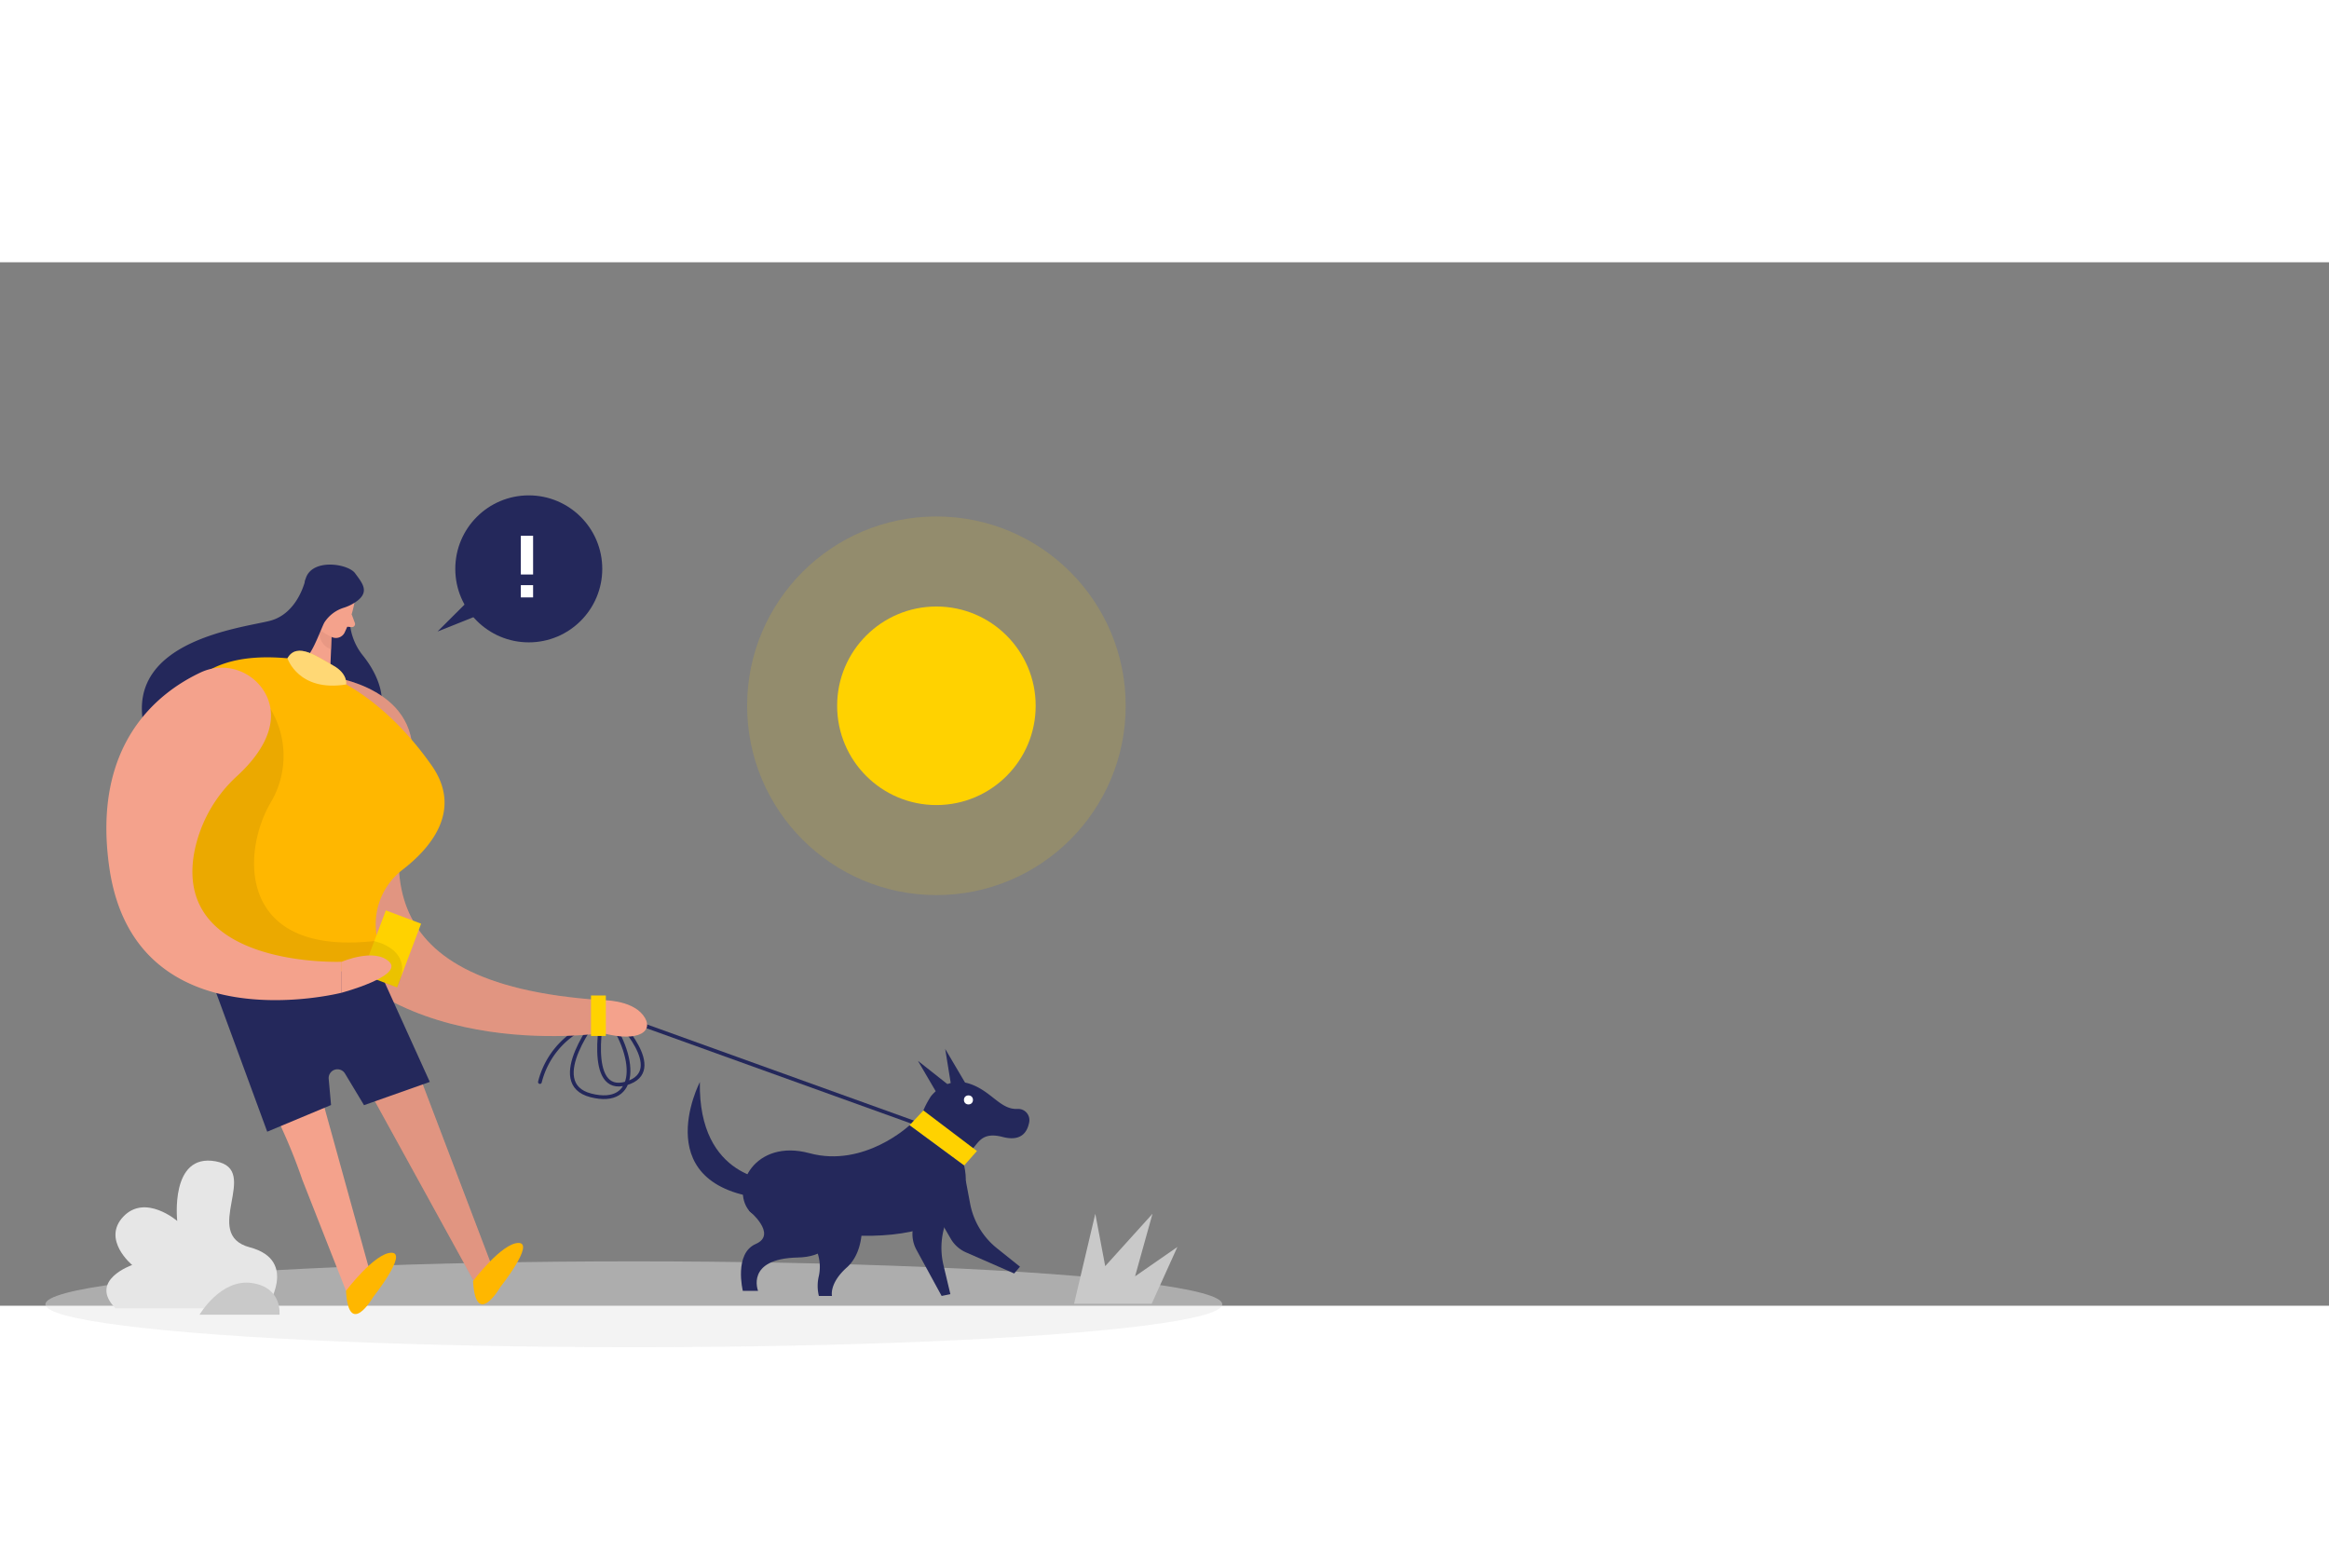 <svg id="Layer_1" data-name="Layer 1" xmlns="http://www.w3.org/2000/svg" viewBox="30 -28 625 280" width="306" height="206" class="illustration styles_illustrationTablet__1DWOa"><rect x="30" y="-28" width="625" height="280" fill="#808080" stroke="none"/><title>#106_dog walking_twocolour</title><path d="M186.89,177.21a22.45,22.45,0,0,0-12,14.76" fill="none" stroke="#24285b" stroke-linecap="round" stroke-linejoin="round"></path><path d="M190.59,174.18s-14.64,18.17-2,21.38,13-10.23,3.28-22.73c0,0-5,22.86,6.22,19.5s-2.78-17.44-2.78-17.44" fill="none" stroke="#24285b" stroke-miterlimit="10"></path><path d="M112,57s-1.91,9.29-9.65,11.23S63.8,73.58,68.57,96.31s42.21,5,55.25,2.47c11.77-2.33,10-13.14,3.71-21.08a16.1,16.1,0,0,1-3.68-11.16,11.9,11.9,0,0,1,1.21-4.49C128,56.29,112,57,112,57Z" fill="#24285b"></path><path d="M118.54,83.19s25.55,2.93,21.8,24.57S124.1,165.55,191.57,170v8.85s-62.27,9.28-82.36-35.69S118.54,83.19,118.54,83.19Z" fill="#f4a28c"></path><ellipse cx="200.09" cy="251.61" rx="157.91" ry="11.52" fill="#e6e6e6" opacity="0.45"></ellipse><path d="M125.13,63.28a32.45,32.45,0,0,1-2.7,8.19,2.61,2.61,0,0,1-3.57,1,5.76,5.76,0,0,1-3.19-5.38l-.28-4.78a4.66,4.66,0,0,1,3.3-4.26C122.08,56.77,125.86,60.2,125.13,63.28Z" fill="#f4a28c"></path><polygon points="115.2 64.64 109.48 80.67 118.54 83.19 119.07 70.51 115.2 64.64" fill="#f4a28c"></polygon><path d="M118.63,66.09s.49-1.93-1-2.19-2.22,2.55-.32,3.35Z" fill="#f4a28c"></path><path d="M124.37,66.47l.86,2.31a.83.83,0,0,1-.85,1.12l-2-.17Z" fill="#f4a28c"></path><path d="M119.07,72.54a11.85,11.85,0,0,1-3.68-2.36s0,4.64,3.49,5.66Z" fill="#ce8172" opacity="0.31"></path><circle cx="171.9" cy="54.27" r="19.72" fill="#24285b"></circle><polygon points="164.28 54.27 147.41 71.08 169.77 62.16 164.28 54.27" fill="#24285b"></polygon><rect x="169.77" y="45.39" width="3.29" height="10.39" fill="#fff"></rect><rect x="169.77" y="58.64" width="3.29" height="3.29" fill="#fff"></rect><path d="M118.54,83.19s25.55,2.93,21.8,24.57S124.1,165.55,191.57,170v8.85s-62.27,9.28-82.36-35.69S118.54,83.19,118.54,83.19Z" opacity="0.08"></path><path d="M191.57,170s7.73-.18,11,4-.93,7.52-11,4.81Z" opacity="0.08"></path><path d="M109.48,78.52l9.06,4.67S132.48,88,145.82,107c8.52,12.12-.37,22.31-7.9,28.09a18.4,18.4,0,0,0-7,16.37L132,162.52,93.44,168S42,70.12,109.48,78.52Z" fill="#ffb700"></path><path d="M88,165l17.8,39.8q3,6.58,5.33,13.4L122.85,248l7-3L113.4,185.56a7,7,0,0,1,3.09-7.87h0a2.81,2.81,0,0,1,4,1.09l36.92,67.08,5.23-2.81L132,162.52Z" fill="#f4a28c"></path><polygon points="130.54 197.1 157.38 245.87 161.5 240.12 143.4 192.54 130.54 197.1" opacity="0.08"></polygon><path d="M102.59,91.86a24.41,24.41,0,0,1,0,25.2c-7.91,13.59-8.78,41.47,28.59,37l.55,6L116.17,163l-19-5.9-7,.92L71.7,135.1l5.44-27.34Z" opacity="0.08"></path><path d="M88,168l13.71,37.3,17.13-7.16-.63-7a2.36,2.36,0,0,1,4.38-1.43l5.1,8.47,17.65-6.24L132,162.52S90.81,160.4,88,168Z" fill="#24285b"></path><path d="M101.79,88.9a13.33,13.33,0,0,0-18.06-6.78c-11.35,5.37-29.18,19.22-24.38,52.39C66.27,182.28,121.71,168,121.71,168V159.7S77.17,161.51,82,131.11a37.2,37.2,0,0,1,11.65-21.28C98.72,105.18,105.15,97.2,101.79,88.9Z" fill="#f4a28c"></path><rect x="130" y="147.11" width="10.11" height="18.28" transform="translate(63.78 -37.59) rotate(20.65)" fill="#ffd200"></rect><path d="M130.43,154.18s11.33,2.13,6.14,12.41l-6.69-2.34L129,158Z" opacity="0.08"></path><path d="M125.31,55.47C123.42,52.83,113.58,51.35,112,57a4.84,4.84,0,0,0-.14,2.11,17.35,17.35,0,0,1-.53,8.5c-.91,2.61-3.48,10.12-1.19,11.3,2.81,1.44,6.07-9.07,7-10.39a9.61,9.61,0,0,1,5.18-3.84,12.16,12.16,0,0,0,2.87-1.35C129.51,60.57,127.21,58.1,125.31,55.47Z" fill="#24285b"></path><path d="M121.71,159.7s8.79-3.81,12.74,0S121.71,168,121.71,168Z" fill="#f4a28c"></path><path d="M122.85,248s7.71-10.22,12.21-10.22-4.89,11.86-4.89,11.86S123.59,261,122.85,248Z" fill="#ffb700"></path><path d="M156.94,245.37s7.71-10.22,12.21-10.22S164.26,247,164.26,247,157.68,258.39,156.94,245.37Z" fill="#ffb700"></path><line x1="197.62" y1="174.89" x2="277.26" y2="203.57" fill="none" stroke="#24285b" stroke-miterlimit="10"></line><path d="M122.91,85.29s.48-2.89-3.5-5.08-9.7-6.53-12.27-1.94C107.14,78.27,110.1,87.39,122.91,85.29Z" fill="#ffb700"></path><path d="M122.91,85.29s.48-2.89-3.5-5.08-9.7-6.53-12.27-1.94C107.14,78.27,110.1,87.39,122.91,85.29Z" fill="#fff" opacity="0.46"></path><path d="M191.57,170s7.73-.18,11,4-.93,7.52-11,4.81Z" fill="#f4a28c"></path><rect x="188.6" y="168.75" width="3.98" height="10.86" fill="#ffd200"></rect><path d="M279.76,195.88s4.15-5.79,10.89-3.29c5.6,2.08,7.9,6.86,12.45,6.6a3,3,0,0,1,3.11,3.45c-.46,2.68-2.09,5.39-7.14,4.07-9.11-2.38-5.68,7.23-14,3.49S275,203.43,279.76,195.88Z" fill="#24285b"></path><polygon points="282.55 196.92 276.33 186.28 286.25 194.12 282.55 196.92" fill="#24285b"></polygon><polygon points="285.62 195.25 283.65 183.09 290.07 193.98 285.62 195.25" fill="#24285b"></polygon><circle cx="289.89" cy="196.77" r="1.21" fill="#fff"></circle><polygon points="277.8 199.6 292.17 210.48 288.73 214.37 274.08 203.57 277.8 199.6" fill="#ffd200"></polygon><path d="M274.08,203.57s-12.16,11.47-26.84,7.5S226,220.22,231,226.47s63.92,15.79,57.73-12.1" fill="#24285b"></path><path d="M237.44,218.41s-20.1-.28-19.63-26.44c0,0-15.09,29.13,19.63,31.47Z" fill="#24285b"></path><path d="M252.8,225.63s5.31,13.12-8.75,13.43S233.43,248,233.43,248h-4.09s-2.45-10,3.48-12.58-1.82-8.95-1.82-8.95S239.68,211.26,252.8,225.63Z" fill="#24285b"></path><path d="M289.17,218.41l1.17,6.19a20.08,20.08,0,0,0,7.13,11.92l6.25,5-1.56,1.82-12.93-5.66a8.8,8.8,0,0,1-4.1-3.67L279,223.44Z" fill="#24285b"></path><path d="M287.72,221.68l-2.87,5.6a20.12,20.12,0,0,0-1.67,13.8l1.86,7.81-2.35.48L275.94,237a8.82,8.82,0,0,1-1-5.42l1.68-12.12Z" fill="#24285b"></path><path d="M261.27,229.41s.82,8-4,12.3-4,7.66-4,7.66h-3.52a11.32,11.32,0,0,1,0-5.38,11.67,11.67,0,0,0-2.29-9.7l-3.24-4.17Z" fill="#24285b"></path><circle cx="281.29" cy="91.01" r="26.64" fill="#ffd200"></circle><circle cx="281.29" cy="91.01" r="50.8" fill="#ffd200" opacity="0.15"></circle><path d="M101.44,252.69s8.92-12.82-4.39-16.36,3.21-20.81-9.17-23.08-10.32,16-10.32,16-8.55-7.37-14.45-1.18,2.36,13,2.36,13S53.56,245.17,61,252.69Z" fill="#e6e6e6"></path><path d="M83.55,254.4s5.67-9.69,14-8.5,7.45,8.5,7.45,8.5Z" fill="#c9c9c9"></path><polygon points="318.23 251.47 323.93 227.32 326.59 241.37 339.28 227.32 334.6 244.11 345.96 236.23 339.06 251.47 318.23 251.47" fill="#c9c9c9"></polygon></svg>